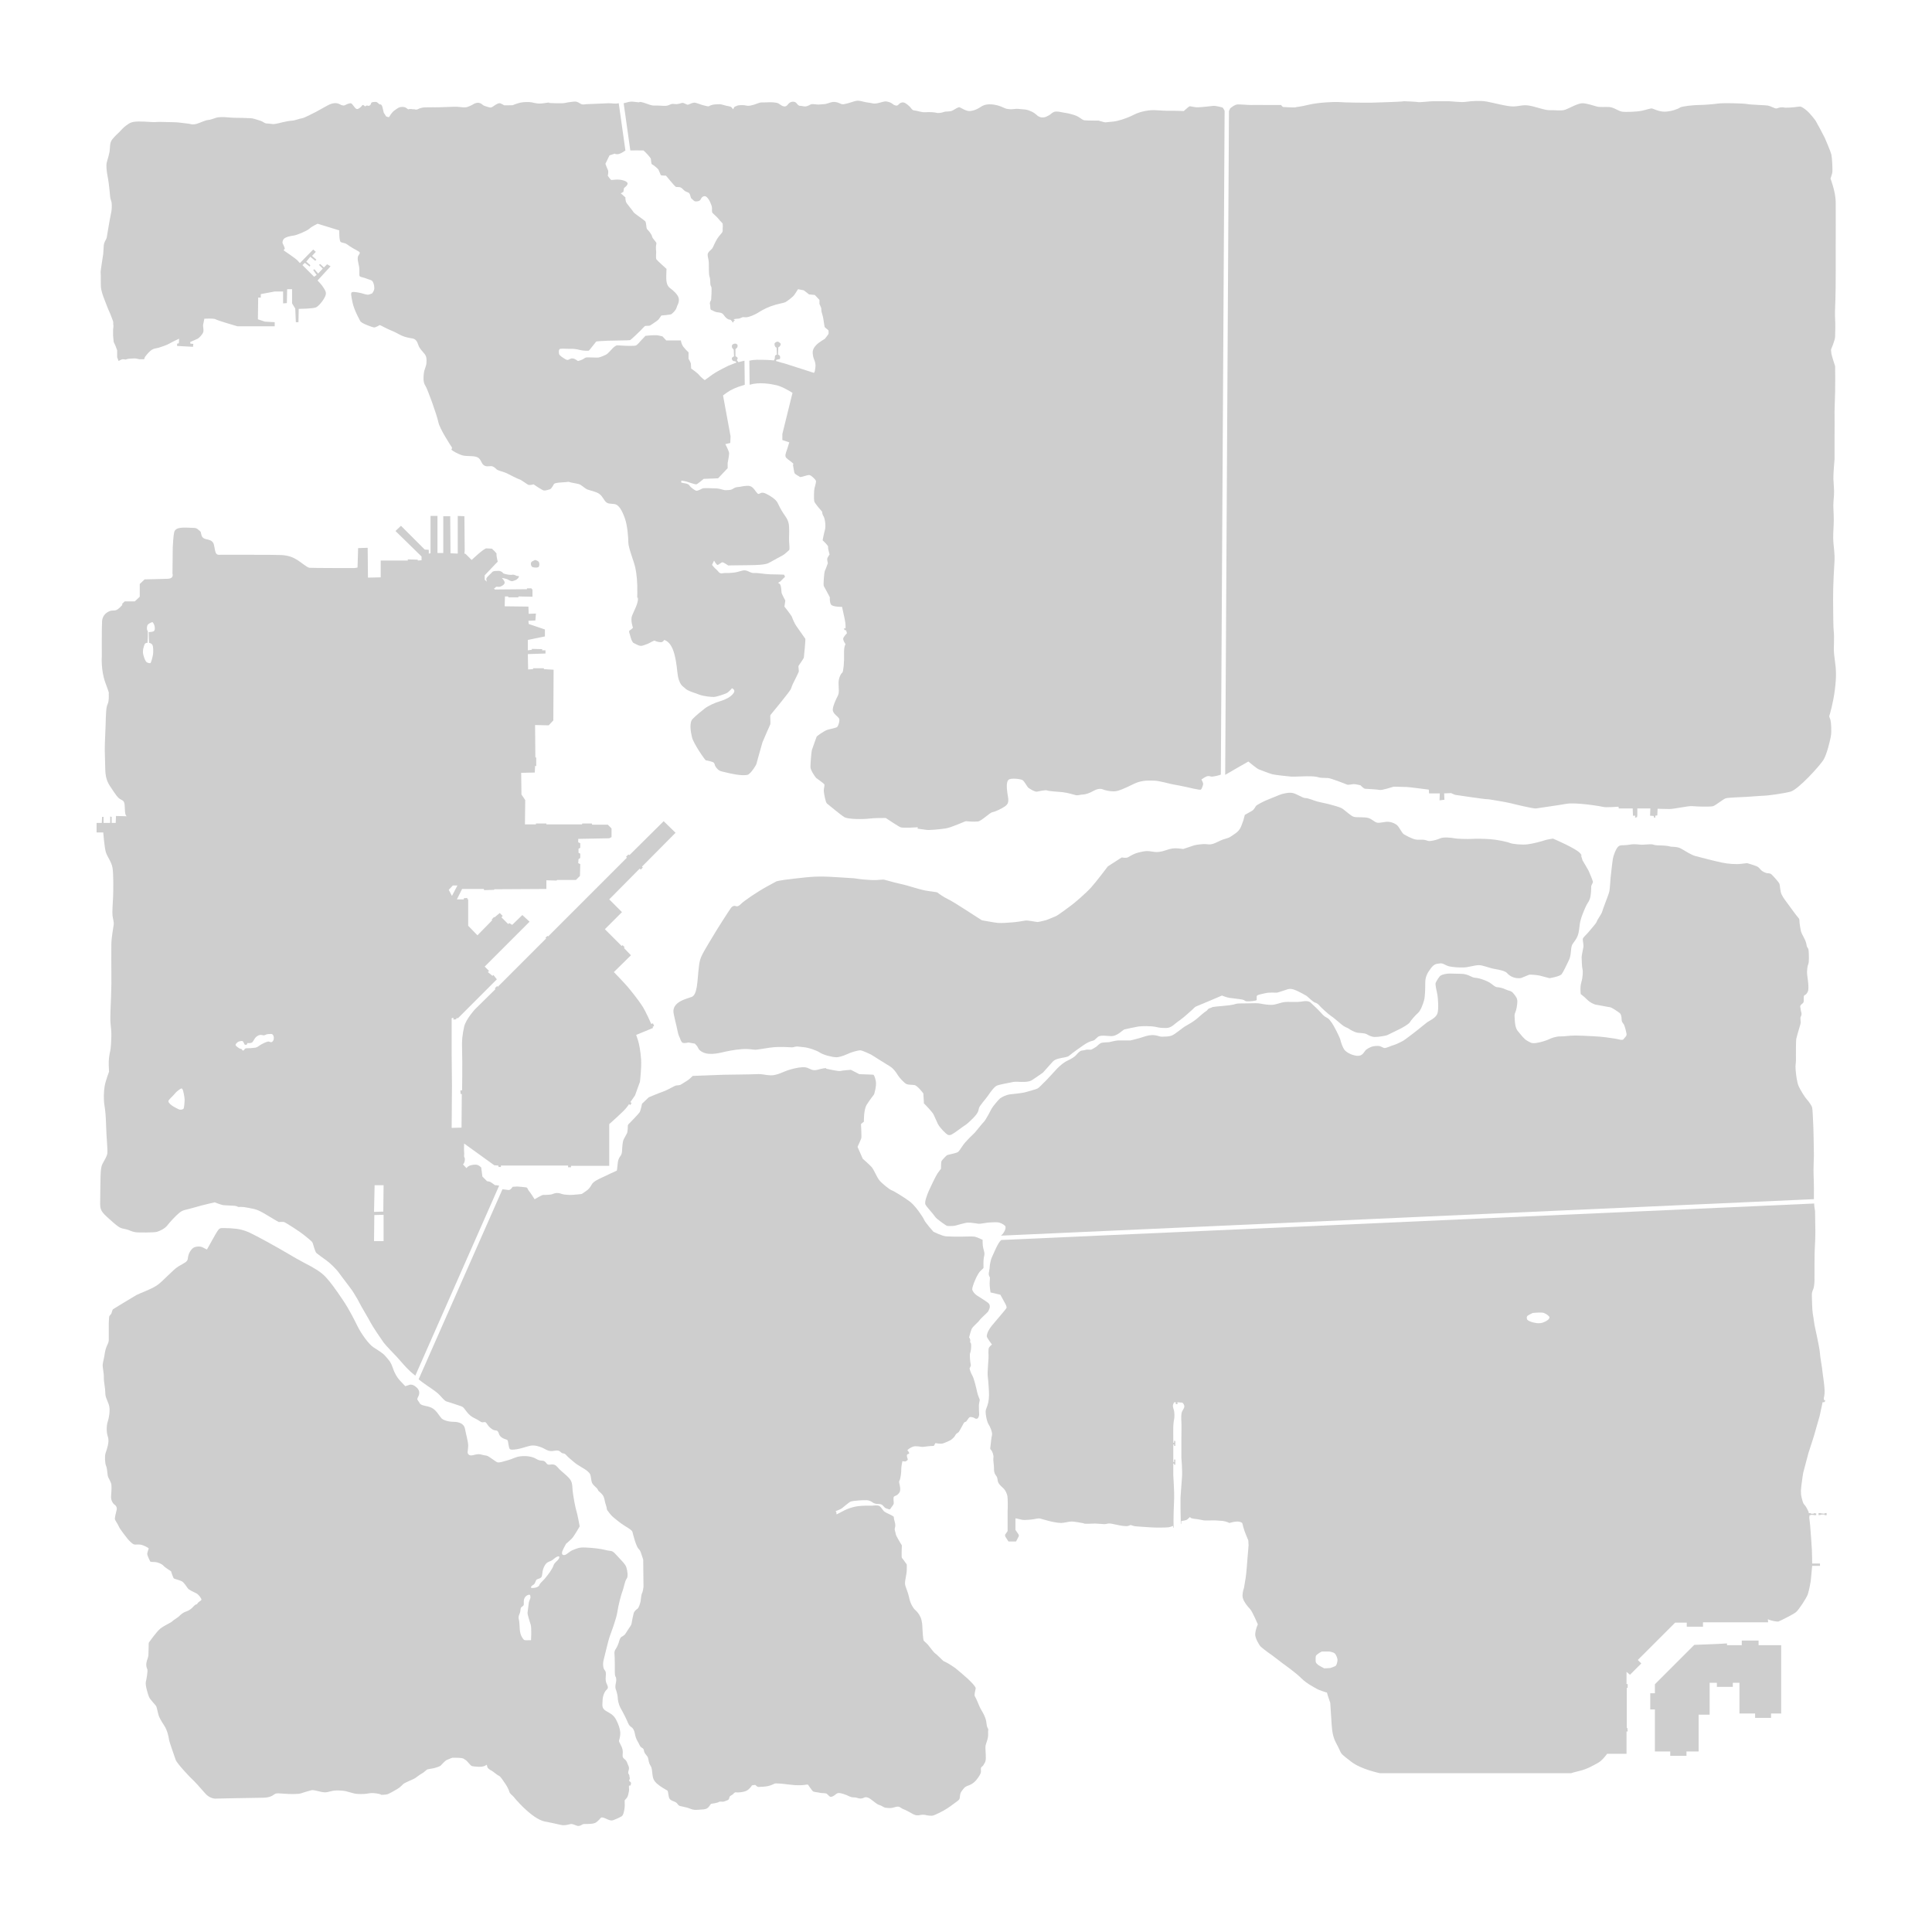 <?xml version="1.0" encoding="utf-8"?>
<!-- Generator: Adobe Illustrator 18.0.0, SVG Export Plug-In . SVG Version: 6.00 Build 0) Byla: San Andreas Vektorinis Žaidimo Žemėlapis . Versija: 1.0.0 . Autorius: Karolis Vaikutis -->
<!DOCTYPE svg PUBLIC "-//W3C//DTD SVG 1.1//EN" "http://www.w3.org/Graphics/SVG/1.1/DTD/svg11.dtd">
<svg version="1.1" xmlns="http://www.w3.org/2000/svg" xmlns:xlink="http://www.w3.org/1999/xlink" x="0px" y="0px"
	 viewBox="0 0 6671 6671" enable-background="new 0 0 6671 6671" width="1000" height="1000" xml:space="preserve">
<g id="Whetstone">
	<path fill-rule="evenodd" clip-rule="evenodd" fill="#CECECE" d="M2173.6,6150.4c-3-2.3,0.3-4.8,1-9s-0.8-3-1-6s0.3-5.5-3-10
		s-0.3-10,1-17s-2.5-12.8-5-19s-3-10-12-17s-2-16-5-31s-14-26-12-32s5-18,4-29s-6-27-14-42s-16-20-34-30s-13-22-13-36s6-31,14-38
		s3-14,0-21s-4-13-3-25s1-16-4-22s-7-21-3-36s16-67,20-78s24-64,27-86s14-64,18-73s8-35,14-42s3-28-1-40s-19-25-35-43s-17-11-35-16
		s-48-8-71-9s-28,3-42,8s-22,17-31,18s-9-7-7-13s13-26,13-26s10-8,19-17s28-43,28-43s-8-44-11-52s-13-58-14-80s-5-29-20-43
		s-21-17-32-30s-21-8-29-8s-9-8-16-12s-13,1-28-8s-36-11-54-9s-27,9-42,13s-33,11-40,7s-23-16-30-20s-11-2-24-6s-26,3-35,3
		s-12-7-12-11s2-12,2-24s-8-40-11-57s-20-24-39-24s-36-6-42-12s-17-26-30-34s-21-7-34-11s-11-9-17-16s0-10,3-20s0-20-12-29
		s-20-6-20-6l-15,5c0,0-12-12-20-21s-17-23-24-44s-15-27-25-39s-26-20-42-31s-41-46-53-70s-29-59-52-93s-42-61-59-79s-39-31-74-49
		s-68-40-129-73s-66-35-87-41s-58-6-67-6s-12,1-25,24s-28,50-28,50s-5-2-12-6s-13-5-22-4s-15,4-21,12s-10,17-11,29s-12,15-32,27
		s-54,52-75,66s-59,27-70,33s-81,49-81,49c-1.3,0.8-3.3,5-5,12s-6.5,8.3-8,12s-1.5,17.8-2,25s0.5,50.3,0,58s-2.8,11.8-7,21
		s-6.5,21.5-8,32s-5.3,23-6,32s4.5,29,4,44s5,36.3,5,52s5,21.8,12,41s-0.8,51.8-4,61s-5.3,33.3,1,51s-4.5,45.3-8,56s-2.3,35.5,2,45
		s3.8,31,7,38s10,18,11,26s0.3,26.3-1,40s6.8,25.8,12,29s9.5,10.8,7,19s-6.5,27.5-6,31s11.5,19,14,26s25,35.8,30,42s16,17,21,19
		s12.5-0.3,23,1s28.8,11.5,29,13s-6,15-5,21s10,24,10,24s0,2,13,2s27.8,7,33,13s26,19,26,19s7.3,23.5,10,25s21.8,6.5,28,10
		s16.5,18.8,20,24s19.8,12.5,29,17s18.5,19,18,22s-3.5,3.5-9,8s-5.5,7.5-7,8s-4.3-0.3-11,7s-12.8,13.5-26,18s-18.8,11.5-25,17
		s-18.8,12.5-23,17s-27.8,14.5-41,25s-40,49-40,49s-1,29.5-1,40s-5.5,19.3-7,29s0.5,16.8,3,22s-2.5,33.8-5,44s6.8,42.3,11,52
		s23.3,28.5,25,32s6,24.5,8,31s7.3,17.3,19,35s15.8,40.3,17,49s19,57.8,23,70s50.8,61.8,56,66s31,32.3,46,50s34,18,34,18
		s138.3-3,164-3s35.3-8,41-12s11-3,11-3s-1.3-1,22,1s50.5,1.5,58-1s29.8-9.5,37-11s17,2.3,35,6s24.3-1.5,39-4s35.5-0.5,43,1
		s25,7.3,34,9s31.8,1.5,40,0s17-3.3,33-1s17,5,17,5s15.5-0.3,21-2s20.5-10,34-18s18-15.8,23-19s27-13,34-16s20-14.8,27-18
		s18-14.5,20-15s13.8-2.3,22-4s21.5-6.5,24-9s15-16.5,20-19s20-8,20-8s22.3-0.5,32,1s9.3,4.8,13,6s11.8,11.8,17,17s4.5,5.5,27,7
		s29-7,29-7s2.8,2.3,3,7s10,11.5,14,13s20.3,16,26,18s15.5,18.5,21,26s12.8,20.8,15,29s10.5,11.8,16,19s31.8,37.5,61,60
		s44.8,24,56,26s33.5,7.3,46,10s24.3-1.3,32-3s16.8,4.3,24,6s13.8-2.5,18-5s10.8-0.5,29-2s20.3-7.5,26-12s6.8-10.3,12-10
		s9.5,2.3,20,7s14.5,3.8,20,2s22.3-9.3,28-13s8.3-16.3,10-28s-0.8-26.5,1-28s3.3-3.8,7-8s5.5-14.5,7-22s-0.3-12.8,0-17s1-3,4-3
		s1.3-1.8,3-6S2176.6,6152.6,2173.6,6150.4z M1833.6,5663.4c0,0-1.3,0-8,0s-9.3,0.7-13,0s-5.3-2.7-10-10s-7.3-17.7-8-29
		c-0.7-11.3-1-25-3-32s-0.7-13.7,2-19c2.7-5.3,3.3-12.3,4-18c0.7-5.7,4-7,8-10s3-6.7,3-16c0-9.3,4.8-17.7,12-21c11-5,10.3,0.3,11,6
		c0.7,5.7-5,12-6,22s-3.3,25.3-4,32c-0.7,6.7,7.7,30.3,11,42C1835.9,5622.1,1833.6,5663.4,1833.6,5663.4z M1925.6,5387.4
		c-5,5-11.7,10-14,17s-7.7,16.3-13,24c-5.3,7.7-12,15.7-18,23c-6,7.3-16,15-18,21s-8.7,8.7-16,10c-7.3,1.3-15.3,1.3-13-3
		c2.3-4.3,4.3-4.7,9-8c4.7-3.3,5.3-8.3,8-14c2.7-5.7,7.3-4.7,14-8c6.7-3.3,7-8.3,8-17c1-8.7,2.7-17.7,9-28c6.3-10.3,13.3-11.7,21-15
		c7.7-3.3,13.4-11.8,23-15C1935.6,5371.1,1930.6,5382.4,1925.6,5387.4z"/>
</g>
<g id="Tierra_Robada">
	<g>
		<path fill="#CECECE" d="M2549.5,1250.5l-5-7l3-7c0,0-4-5.5-7-6c-0.4-0.1-0.8-0.1-1-0.2v0.2c0,0-1.5-0.4,0-0.2v-24.8c0,0,7-5.5,7-8
			s1-7-1-8c-2-1-3.5-3.5-8-3s-9.5,3-10,6s-1,6.5,1,9c2,2.5,5,6,5,6l1,23c0,0-6,2.5-7,5c-1,2.5-1,4,0,6s4,5,4,5l7,1l5,4
			c0,0-26.5,10.5-30,12c-3.5,1.5-39,19.5-51,28c-12,8.5-29,21-29,21s-13-9-19-17c-6-8-28-23-28-23s-1-14.5-1-17c0-2.5-8-17-8-17v-22
			c0,0-18.5-16-23-28c-4.5-12-3-13-3-13h-51l-13-14c0,0-16.5-4-20-4c-3.5,0-21,0-27,1c-6,1-12,1-12,1s-7,8.5-13,14
			c-6,5.5-14.5,19-22,20c-7.5,1-28,1-42,0c-14-1-22-1-22-1s-7,3-13,9c-6,6-17,19-22,22c-5,3-21.5,10-28,11c-6.5,1-37.5-1.5-43,0
			c-5.5,1.5-5.5,3.5-13,7c-7.5,3.5-15,5-15,5s0,0-6-4c-6-4-12.5-6.5-19-4c-6.5,2.5-9.5,7-18,2c-8.5-5-21-13-22-18s-2.5-16.5,4-18
			c6.5-1.5,29,0.5,38,0c9-0.5,20.5,1.5,30,4c9.5,2.5,29,3.5,31,2c2-1.5,23.5-29.5,25-31c1.5-1.5,32-2.5,39-3c7-0.5,75-1,78-2
			c3-1,35-31.5,37-34c2-2.5,13-14,15-15c2-1,14.5,0.5,18-2c3.5-2.5,23-15,27-19c4-4,11-15,11-15s28.5-2.5,33-4
			c4.5-1.5,15.5-13.5,18-19c2.5-5.5,4-11,4-11s8-13,5-26c-3-13-19.5-27-29-34c-9.5-7-14.5-17-14-41s1-26,1-26s-32-28.5-35-33
			c-3-4.5,0-23.5-1-29c-1-5.5-1-20,1-25c2-5-13-16-15-25c-2-9-13-21-17-25c-4-4-2-23-7-28s-37.5-26.5-40-31c-2.5-4.5-17-22-23-30
			c-6-8-5-21-5-21l-16-14l9-5l2-13c0,0,16-11.5,12-18c-4-6.5-15-9.5-26-11c-11-1.5-25.5,1-29,1c-3.5,0-13-15-13-15s4-13,0-21
			s-8-20-8-20l14-29c0,0,16-5,18-6c2-1-2,2,9,2c11,0,28-13,28-13l-23-163c-15,3-21-0.5-37,0c-16,0.5-27.5,1-45,2
			c-17.5,1-26.5,0.5-37,2c-10.5,1.5-14.5-4-21-7c-6.5-3-9-3.5-21-2c-12,1.5-19,2.5-25,4c-6,1.5-17,1-29,1c-12,0-31-1-26-2
			c5-1-0.5-1-19,2c-18.5,3-30-1-40-3s-28.5-1.5-40,1c-11.5,2.5-27,9-27,9s0-0.5-11,0c-11,0.5-18,0-18,0s0-0.5-7-4c-7-3.5-7.5-4-14-2
			c-6.5,2-17,11-22,13s-12-1-12-1s0,0-10-3c-10-3-9.5-7-17-10c-7.5-3-11.5-1.5-17,0c-5.5,1.5-7.5,4.5-18,9c-10.5,4.5-11,4.5-15,5
			c-4,0.5-11,0.5-21-1c-10-1.5-30.5-1-45,0c-14.5,1-43,1-43,1s-0.5-0.5-9,0c-8.5,0.5-23-0.5-31,1c-8,1.5-15.5,4.5-18,6
			c-2.5,1.5-7.5,1-10,0c-2.5-1-6,0-6,0s0-0.5-5-1s-8.5,0-10,1c-1.5,1-6.5-5-12-7c-5.5-2-14-1.5-19,0c-5,1.5-15.5,9.5-19,12
			c-3.5,2.5-11,12-11,12s-5,9.5-7,10c-2,0.5-6-2-8-2c-2,0-5.5-8.5-8-11c-2.5-2.5-4-17-7-25c-3-8-9-6-9-6s-7-7-10-8
			c-3-1-7.5-0.5-12,0s-6.5,1.5-7,4c-0.5,2.5-1.5,5-4,7c-2.5,2-2.5,2-5,2c-2.5,0-5-2-7-1c-2,1-5,3-5,3s-5-5-7-5c-2,0-3.5,1.5-5,4
			c-1.5,2.5-10,9.5-14,10s-6.5-2-10-6c-3.5-4-9-13.5-13-14c-4-0.5-13.5,3-19,6c-5.5,3-6,1.5-11,1c-5-0.5-9-5.5-18-7
			c-9-1.5-17.5,1-25,4c-7.5,3-37,20.5-46,25c-9,4.5-43,22.5-50,23c-7,0.5-23.5,7.5-33,8c-9.5,0.5-23,3-31,5c-8,2-28,7-34,7
			c-6,0-14.5-2-22-2c-7.5,0-12.5-4.5-17-7c-4.5-2.5-16.5-5.5-27-9c-10.5-3.5-19-2-30-3c-11-1-42,0-59-2c-17-2-35.5-1.5-43,1
			c-7.5,2.5-22,8-29,8c-7,0-29,10.5-38,13c-9,2.5-17.5,2.5-21,1c-3.5-1.5-27-3.5-37-5c-10-1.5-22-1.5-41-2c-19-0.5-35.5-1-43,0
			c-7.5,1-31-2-58-2c-27,0-33.5,6.5-44,14c-10.5,7.5-17,16-23,22c-6,6-15.5,14-25,26c-9.5,12-7,28.5-9,41c-2,12.5-7.5,29-10,39
			c-2.5,10,0,32,3,47c3,15,5.5,36,7,51c1.5,15,1.5,24,5,33c3.5,9,2.5,23.5,2,31s-6.5,33.5-7,38c-0.5,4.5-10,56.5-10,59
			c0,2.5-7,13.5-9,20c-2,6.5-2,27.5-3,36c-1,8.5-10,61-9,65c1,4,0,40,1,51c1,11,8,31,8,31s19,50,21,53c2,3,12,30,13,33
			c1,3,0,11,1,13c1,2-1,15-1,15v21l2,22l6,13l6,16v24l5,13c0,0,9.5-5.5,13-6c3.5-0.5,11,1,11,1s7-2.5,12-3c5-0.5,16-1,20-1
			s16,3,16,3h16l3-8c0,0,9.5-13.5,20-22c10.5-8.5,20.5-7.5,28-10c7.5-2.5,28-9,38-15s32-16,32-16l-1,16l-6,1v8l55,3l1-10l-10-1
			c0,0-1.5-5.5,0-6c1.5-0.5,20-8.5,25-11s16-14,19-22c3-8-1.5-21,0-27c1.5-6,4-20,4-20s33.5-2,39,2c5.5,4,75,24,75,24h129v-14l-34-2
			l-24-8l1-75h9v-12l48-9h29v41l13-1l1-48h17v49l11,18l2,47h9l1-46c0,0,48-0.5,59-5c11-4.5,28-27,33-40c5-13-1.5-19.5-7-29
			s-20-24-20-24l45-49l-12-7l-11,11l-13-12l-4,3l13,13l-16,17l-13-15l-4,3l12,17l-9,6l-40-40l8-8l17,13l2-5l-14-12l14-17l17,14l4-4
			l-15-13l13-14l-9-8l-46,47c0,0-1.5-2-8-9c-6.5-7-48-35-48-35l4-7c0,0-5-13-7-16c-2-3-1.5-11,4-17c5.5-6,21-9.5,33-11
			c12-1.5,47-16.5,55-24c8-7.5,28-17,28-17l75,23c0,0-1,36,5,40c6,4,14,2,23,9c9,7,25.5,16.5,36,22c10.5,5.5,7,8,2,16
			c-5,8-1,21.5,2,36c3,14.5,0,29.5,2,34c2,4.5,6.5,3.5,17,7c10.5,3.5,16,5.5,23,8c7,2.5,11,16.5,11,27s-8,19-8,19s-1,0-9,3
			c-8,3-17-1.5-27-4c-10-2.5-25.5-5.5-32-4c-6.5,1.5-4.5,10.5,1,37c5.5,26.5,27,64,27,64s-0.5,0.5,6,5c6.5,4.5,34.5,15.5,41,16
			c6.5,0.5,18-8,20-8c2,0,26.5,14,40,19s26.5,13.5,37,18c10.5,4.5,22.5,7,35,9c12.5,2,17,11,21,23c4,12,13,20,21,30
			c8,10,7.5,18.5,7,31c-0.5,12.5-7.5,22.5-9,36c-1.5,13.5-3,31,5,43c8,12,40.5,103,45,126c4.5,23,42,80,46,86c4,6-3,6.5,0,10
			c3,3.5,23.5,15,38,19c14.5,4,40,0,52,7c12,7,11.5,19,20,26c8.5,7,18,4,26,4c8,0,14.5,6.5,19,11c4.5,4.5,28.5,10,34,13s41,21,46,22
			c5,1,26.5,18,31,19c4.5,1,17-2,17-2s29,20,35,21c6,1,14-2,21-4c7-2,12.5-17,15-19c2.5-2,9-4,29-5c20-1,19.5-3,24-1
			c4.5,2,23,4.5,32,7c9,2.5,20.5,14.5,28,18c7.5,3.5,31.5,7.5,43,16c11.5,8.5,15.5,21.5,23,28c7.5,6.5,13,5,29,7c16,2,27,24,36,49
			c9,25,12,66.5,12,84c0,17.5,19.5,65.5,24,86c4.5,20.5,8,52,7,91c-1,39-0.5,0,2,15c2.5,15-13.5,44-20,60c-6.5,16,3,42,3,42
			s-5.5,6-11,9c-5.5,3,0.5,12.5,3,24c2.5,11.5,9,19,9,19s0,0,14,7c14,7,20,2,32-2c12-4,25-14.5,29-12c4,2.5,12.5,4.5,20,5
			c7.5,0.5,12-8,12-8s12,3,22,18c10,15,18,41,23,91c5,50,21.5,51.5,28,59c6.5,7.5,32,15,48,21c16,6,41,8,50,8c9,0,40-10.5,46-14
			c6-3.5,17-16,17-16s8.5,3.5,8,10s-8,13.5-15,19c-7,5.5-24,13-38,17c-14,4-37,14.5-48,23c-11,8.5-31,24.5-43,37
			c-12,12.5-7,43.5-2,64c5,20.5,45,79,48,79c3,0,18,3.5,24,6c6,2.5,7,11,7,11s-0.5-0.5,2,4c2.5,4.5,10,14.5,21,17
			c11,2.5,47.5,12.5,71,13c23.5,0.5,21.5-3,27-7c5.5-4,20.5-26,22-31c1.5-5,18.5-68,21-75c2.5-7,25-57.5,27-62c2-4.5-1.5-30.5,1-33
			c2.5-2.5,67-81.5,70-89c3-7.5,5.5-16,10-24c4.5-8,15-31,17-35c2-4-2-18.5,0-22c2-3.5,17.5-24.5,18-28c0.5-3.5,6.5-63,5-65
			c-1.5-2-25-35.5-31-44c-6-8.5-13-25-15-31c-2-6-26-36-26-36l3-21c0,0-13-24-13-27c0-3-1.5-22-4-27c-2.5-5-8-7-8-7l8-5l16-16l-3-7
			c0,0-9-1-23-1c-14,0-33.5-0.5-45-2c-11.5-1.5-25.5-3.5-37-3c-11.5,0.5-18-8-30-9c-12-1-18.5,5.5-42,8c-23.5,2.5-24.5-0.5-36,2
			c-11.5,2.5-14.5-8-21-13c-6.5-5-15-16-15-16l7-15c0,0,8.5,16.5,13,15s12-9,16-9c4,0,20,11,20,11s8.5-0.5,70-1
			c61.5-0.5,65.5-5.5,76-11s37.5-21,42-23s19-15,22-18c3-3,0.5-18.5,0-32c-0.5-13.5,1-26.5,0-48c-1-21.5-8.5-30.5-19-46
			s-15-26.5-21-38c-6-11.5-24.5-23.5-40-31c-15.5-7.5-19.5,0-25,1c-5.5,1-12.5-15-21-22c-8.5-7-15-7-30-5c-15,2-10,2.5-20,3
			c-10,0.5-15.5,5-21,8c-5.5,3-13.5,2.5-21,3c-7.5,0.5-20.5-5.5-31-6s-46.5-2-50,0c-3.5,2-16,8.5-21,8s-20.5-12.5-23-17
			c-2.5-4.5-8-7-13-8s-16-3-16-3s-1.5-7,1-7s16,3,16,3s29.5,10,34,10s26-19,26-19l50-2l33-35v-18c0,0,5-25.5,5-33c0-7.5-13-32-13-32
			l17-4l1-23l-26-141c0,0,1-1.5,15-11c14-9.5,27-16,60-26l-1-83C2552,1250,2549.5,1250.5,2549.5,1250.5z"/>
	</g>
</g>
<g id="Las_Venturas">
	<path fill="#CECECE" d="M6335.5,2382.5c6-46.5,4.5-72,0-103c-4.5-31-3.5-39.5-3-56c0.5-16.5,0.5-35-1-47c-1.5-12-1.5-54.5-2-105
		c-0.5-50.5,4-120,5-137c1-17-2.5-45.5-4-62c-1.5-16.5,0-44,1-63c1-19-0.5-44-1-56c-0.5-12,0.5-26.5,2-43c1.5-16.5-1.5-40.5-2-57
		c-0.5-16.5,3.5-62,4-68c0.5-6-0.5-70.5,0-77c0.5-6.5,0-80.5,0-88s1.5-56.5,2-68c0.5-11.5,0.5-85.5,0-88s-11.5-34-13-44
		c-1.5-10-1-14-1-14s13.5-31,14-44c0.5-13,1-45,0-61c-1-16-0.5-34,1-68s1-164.5,1-185c0-20.5,0.5-117,0-152c-0.5-35-18-80-18-80
		s4-10.5,6-19c2-8.5-0.5-53.5-3-64c-2.5-10.5-20.5-52.5-23-58c-2.5-5.5-27.5-52.5-31-58c-3.5-5.5-20-26-29-34c-9-8-17-13-22-15
		c-5-2-15,2-40,3c-25,1-14-1-25-1c-11,0-15,3.5-20,4c-5,0.5-20.5-8.5-29-10c-8.5-1.5-61.5-3-70-5c-8.5-2-39-2.5-49-3
		c-10-0.5-43.5-0.5-53,1c-9.5,1.5-46,5-65,5c-19,0-61.5,4.5-67,9s-28.5,13-50,14c-21.5,1-41-10-46-11c-5-1-19.5,4.5-36,8
		c-16.5,3.5-55.5,5-68,3c-12.5-2-28-15-44-16c-16-1-31.5,1.5-44-2c-12.5-3.5-31.5-10-47-11c-15.5-1-45.5,16.5-60,22s-36.5,1-53,2
		c-16.5,1-51-12.5-73-16c-22-3.5-32,2.5-54,3s-72-13.5-93-17c-21-3.5-50.5-2-70,1c-19.5,3-49-2.5-67-2c0,0-34.5,0-47,0
		c-12.5,0-47,4.5-52,3c-5-1.5-48-3-48-3s-0.5,0-9,1c-8.5,1-86.5,3.5-104,4c-17.5,0.5-95.5-0.5-110-2c-14.5-1.5-73.5,1-106,9
		c-32.5,8-43.5,7.5-46,9c-2.5,1.5-38.5-1-42-1c-3.5,0-8-7-8-7s-11.5,0-21,0s-33,0-37,0s-43.5-0.5-46,0c-2.5,0.5-33-2-45-2
		c-12,0-27,14-27,14l-4,9l-13,2292c2.5-2,80-46,80-46s28.5,24,36,27c7.5,3,37.5,14.5,47,17c9.5,2.5,53.5,7,64,8c10.5,1,53.5-2,71-1
		c17.5,1,21,2.5,26,4c5,1.5,20.5,1.5,31,2s64,22,67,23c3,1,14.5-1.5,21-2c6.5-0.5,24,4,24,4s11,11.5,16,12s41.5,2,50,4
		s45.5-10.5,48-11c2.5-0.5,41,1,47,1c6,0,75,9,75,9l1,13h37l-1,24l17-2l-1-22l24-1c0,0,11.5,5.5,14,6c2.5,0.5,107.5,16,110,15
		c2.5-1,73,11.5,82,14c9,2.5,80,19.5,87,18c7-1.5,72.5-10,105-16c32.5-6,123,9,129,11c6,2,51-1,51-1l1,6h48l1,25h8l-1,7l7-2l1-7v-23
		h45l-1,25l13,1v5l5,1v-7l7-1l1-23c0,0,24.5,1,41,1c16.5,0,66-11.5,79-10c13,1.5,63.5,3,72,0c8.5-3,35.5-24.5,43-27s61-4.5,72-5
		c11-0.5,52-4,61-4s64.5-7,91-14c26.5-7,104-92,115-112s20.5-60,24-78c3.5-18,1-48.5-1-57c-2-8.5-5.5-11-4-15
		C6318,2467.5,6329.5,2429,6335.5,2382.5z"/>
</g>
<g id="Bone_County">
	<path fill="#CECECE" d="M2810.5,1287.5c3.5-4,3.5-9,5-19c1.5-10-1.5-20.5-4-26c-2.5-5.5-6.5-18.5-5-30c1.5-11.5,12-21.5,17-26
		s25-17,25-17s10.5-13.5,12-16c1.5-2.5,0-13,0-13s-9-7.5-12-10c-3-2.5-3.5-27-9-44c-5.5-17-2.5-18.5-4-23c-1.5-4.5-6-14-6-14v-14
		l-16-17l-20-2l-18-14l-20-4c0,0-8,13-13,20c-5,7-25,22-31,25c-6,3-27,5.5-50,14c-23,8.5-36,17.5-47,24c-11,6.5-29,13.5-37,14
		c-8,0.5-9-1.5-14,0c-5,1.5-9,5-16,5c-7,0-15,2-15,2l4,2v3l-4,2v4l-4-1v-3l-4-3c0,0,0.5-2.5-6-3c-6.5-0.5-14-8-18-14
		c-4-6-8-10-21-11c-13-1-17.5-7-23-8c-5.5-1-3-14-5-20c-2-6,3.5-13.5,4-15c0.5-1.5,2.5-40.5,1-44c-1.5-3.5-4-5.5-4-16
		c0-10.5-1-16-3-22c-2-6-2-33-2-45s-4.5-21.5-4-30c0.5-8.5,12.5-16,16-21c3.5-5,9-20.5,17-33c8-12.5,13.5-16.5,17-22
		c3.5-5.5,1-10.5,2-16s-0.5-10,0-13c0.5-3-9-10-13-16c-4-6-19-18.5-22-22c-3-3.5-2-11.5-2-17c0-5.5-3.5-14.5-7-22
		c-3.5-7.5-9-15-14-18c-5-3-13.5,0-17,8c-3.5,8-11,9-18,9c-7,0-10.5-7.5-14-9c-3.5-1.5-5-13-7-17c-2-4-6.5-5.5-13-8
		c-6.5-2.5-11.5-11-18-14c-6.5-3-14.5-0.5-18-3c-3.5-2.5-33-38-33-38s-17,0-18-2c-1-2-6-15.5-8-19c-2-3.5-19-17.5-22-18
		c-3-0.5-3.5-15-4-19c-0.5-4-23.5-28.5-26-29c-2.5-0.5-45,0-45,0l-23-163c15-3,18.5-7,36-5c17.5,2,18,2,18,2s-2-4,15,1
		c17,5,24,10.5,39,10s28.5,1.5,37,1c8.5-0.5,13.5-4,19-6c5.5-2,14.5,0.5,20,0s10-2,17-4c7-2,16,7,21,6s13.5-6.5,21-7
		c7.5-0.5,23,7,32,9s16.5,5,20,3c3.5-2,10.5-5.5,21-6c10.5-0.5,17.5-1.5,25,1c7.5,2.5,19,5,25,6c6,1,8,5,8,5l4,5l4-8
		c0,0,6.5-3.5,11-5c4.5-1.5,17.5-2,24-1c6.5,1,11.5,3,21,1c9.5-2,14.5-3.5,26-8c11.5-4.5,13-2,28-3c15-1,35.5-0.5,43,4
		c7.5,4.5,11,9,19,10c8,1,12-5.5,14-8c2-2.5,7-7,13-8c6-1,12,0.5,15,4c3,3.5,7.5,10.5,14,10c6.5-0.5,12.5,4,23,1
		c10.5-3,10.5-7.5,21-7c10.5,0.5,16,2.5,27,1c11-1.5,12,0.5,25-4c13-4.5,20-6,31-3c11,3,15,8.5,25,6c10-2.5,11-2,26-7s18.5-5.5,28-4
		c9.5,1.5,16,4.5,30,6c14,1.5,15,5,30,2c15-3,24-7.5,32-6c8,1.5,15.5,4,20,8c4.5,4,11.5,7,16,6c4.5-1,6-6,12-9c6-3,11.5-2.5,17,1
		c5.5,3.5,5.5,3.5,13,10c7.5,6.5,9,14.5,18,15c9,0.5,24,7,38,6c14-1,31,0,38,2c7,2,19.5-0.5,26-3c6.5-2.5,21,0,30-5s19.5-12.5,24-11
		c4.5,1.5,23.5,14.5,36,13c12.5-1.5,20-4.5,30-10c10-5.5,18-15,45-13c27,2,46,14.5,50,15c4,0.5,14,3,27,1c13-2,19.5,0.5,31,1
		c11.5,0.5,16.5,2,30,8c13.5,6,19,15,25,17c6,2,5,3.5,14,3c9-0.5,13-3.5,20-7c7-3.5,10-9,18-12c8-3,18.5-0.5,26,1
		c7.5,1.5,22.5,3.5,31,6c8.5,2.5,16.5,4,27,10c10.5,6,13.5,11,22,12c8.5,1,48,1,48,1s19.5,6,23,6c3.5,0,22-2.5,30-3
		c8-0.5,41-9,68-23c27-14,59.5-17,75-16c15.5,1,40.5,2.5,51,2c10.5-0.5,47,1,47,1s15.5-14,19-16c3.5-2,15.5,3.5,31,3
		c15.5-0.5,46-4.5,53-5c7-0.5,29,5,31,6s7,11,7,11l-13,2292c-2.5,2-27,8-33,7c-6-1-8.5-3-15-1c-6.5,2-19,11-19,11s6,11.5,6,15
		c0,3.5-4.5,17.5-8,20c-3.5,2.5-45.5-8-50-9s-40.5-8.5-46-9c-5.5-0.5-49-13-65-13s-41-3-70,11c-29,14-53,26-69,26
		c-16,0-30.5-3.5-39-7c-8.5-3.5-21-1-33,6c-12,7-27,12-36,12s-15.5,4-24,2c-8.5-2-27-8-44-10c-17-2-46.5-3-54-6c-7.5-3-28,3-36,4
		c-8,1-24-9.5-29-13c-5-3.5-14-23-21-27c-7-4-40-8-48-1c-8,7-6.5,28-4,46c2.5,18,8,33.5-6,44c-14,10.5-37,20.5-46,22
		c-9,1.5-37,30.5-50,32c-13,1.5-38.5-0.5-41-1c-2.5-0.5-50,22-70,25c-20,3-56.5,6.5-66,5c-9.5-1.5-27.5-3.5-30-4c-2.5-0.5,0-5,0-5
		s-51.5,3.5-60,0c-8.5-3.5-51-32-51-32s-39-0.5-57,2c-18,2.5-72.5,3-86-5c-13.5-8-55-43.5-60-47c-5-3.5-10.5-35.5-11-43
		c-0.5-7.5,3.5-19.5,2-23c-1.5-3.5-25.5-20-28-22c-2.5-2-20-26.5-20-38c0-11.5,3-52.5,5-59c2-6.5,15-41.5,16-45
		c1-3.5,26.5-20.5,36-24c9.5-3.5,32.5-6.5,36-11c3.5-4.5,9-21,6-28c-3-7-22.5-17.5-22-31c0.5-13.5,10.5-34.5,17-47
		c6.5-12.5,3-25.5,3-45c0-19.5,9.5-34,13-36c3.5-2,7-37.5,6-64c-1-26.5,5-34,5-34s-8.5-12.5-8-19c0.5-6.5,13-19,13-19l-3-10l-5-1
		l-3-5l6-1c0,0,1.5-13-3-33c-4.5-20-9-41-9-41s-32.5,0.5-38-8c-5.5-8.5-4-25-4-25s-19-36-21-39c-2-3,1-47.5,4-53c3-5.5,10-26,10-26
		s-3-12-2-16c1-4,8-14,8-14s-6.5-22-5-26c1.5-4-19-23-19-23s4-21.5,8-36c4-14.5-0.5-40.5-5-47c-4.5-6.5-5-16-5-16s-25.5-28-27-36
		c-1.5-8-1-38,1-45c2-7,6-21,5-25c-1-4-14.5-18-22-20c-7.5-2-29.5,9.5-34,6c-4.5-3.5-16-8.5-18-13c-2-4.5-3-17-5-26
		c-2-9,6.5-0.5-2-9c-8.5-8.5-21.5-14-24-22c-2.5-8,5.5-23,8-33c2.5-10,5-16,5-16l-24-8v-21l35-142c0,0-33-21-54-26c-21-5-61-12-94-2
		l-1-83c18.5-4.5,33.5-3,49-3c15.5,0,36,2,36,2l3-7c0,0-0.5-5.5,1-9c1.5-3.5,6-4,6-4l-1-24c0,0,0-0.5-2-1c-2-0.5-4-4-5-9
		c-1-5,1-7.5,7-10c6-2.5,9.5,2,13,5c3.5,3-0.5,7-1,9c-0.5,2-6,5-6,5l-1,25c0,0,0.5-0.5,4,2c3.5,2.5,4,7,3,11c-1,4-5,3-5,3l-8,2l-1,4
		c0,0,18.5,6,28,8L2810.5,1287.5z"/>
</g>
<g id="Los_Santos">
	<path fill="#CECECE" d="M6298.2,4834.6v-3l-1-3c0,0,3.3-11.3,3-25s-2.8-35.8-4-42s-3.5-27.3-5-39s-6-34.3-7-49s-6.5-39.3-10-57
		s-9-40-10-49s-3-19.8-5-33s-2.5-44.3-3-58s1-15.8,5-26s4.3-29.8,4-38s0.3-94,1-100s2.3-47.5,2-64s-0.8-63.3-1-67s-3.5-17-3-26
		l-2807,126c-11.3,8.8-25.8,45.8-32,59s-8.3,33.8-8,36s-1.8,10-3,19s4,15,4,15s-0.3,11.3-1,20s3,32,3,32l34,8l17,31c0,0,6,10.8,4,15
		s-32,38.5-49,59s-18.5,33-19,38s18,29,18,29s-5.8,3.8-10,10s-1,28.5-2,38s-2.3,36.8-3,48s2,23,3,42s2.8,31.5,1,50s-6.8,26.8-10,37
		s3.5,42,9,50s14.3,28.8,12,38s-3.8,26.3-5,37s-2.3,9.5,2,14s9.5,19,8,27s2.3,28.3,2,36s0.3,16.5,6,24s5.3,9.8,7,20s13.3,19.5,18,24
		s9.8,10.3,14,23s2,57,2,57v69l-9,13l1,6l11,17h26l10-19l-1-5l-11-16v-40c0,0,10,1.5,18,4s17.8,1.8,29,1s17.8-2.3,27-4
		s11.3-0.3,19,2s15.3,4.3,26,7s28.5,6,39,6s26.8-5.3,37-5c9.5,0.2,35.5,5.1,39.5,5.9c-0.3-0.2,0.5,0.1,0.5,0.1s-0.2,0-0.5-0.1
		c0.2,0.1,0.8,0.4,2.5,1.1c4.3,1.8,29.3,0,38,0s28.8,2.3,34,2s10.8-3,19-2s31.3,6.8,42,8s16.5,1.5,20,0s8-3,8-3s6.8,2.8,13,4
		s34,2.5,53,4s56,1,64,0s16-5,16-5l1,7h1c0,0,0.8-1,0-12s1-74.3,2-90s-3-81-3-81v-39h3v4h4v-18h-4v9l-3-1v-34v-26h3v5h4v-17l-4-1v7
		h-3c0,0,0.3-1.5,0-9s0-48,0-48s1.3-19,3-25s1-25.5-1-31s-1.5-5-3-11s2-13,4-15s5-1,5-1l1,7l6-1l-1-6c0,0,5.8,0.5,11,1s7.8-0.8,12,8
		s-3.8,16.3-7,24s-2.8,25-2,35s0,47.3,0,55s0,69,0,69s4,44.8,2,68s-5,70-5,70v39l1,52h1l1-11c0,0,8.3-0.5,16-3s12-11.3,14-10
		s3,3,3,3s8,2.5,15,3s25.8,4.3,29,5s38,0,38,0s16.3,0.8,28,2s23,7,23,7s15.3-5,27-5s17,5,17,5s0.5,0.8,4,15s17,45,17,45l1,17l-4,48
		c0,0-3.3,47.5-6,64s-6,36-6,36s-4.5,9.8-5,26s17.8,37.3,26,46s27,53,27,53s-7.3,15-9,32s15.8,40.8,17,43s26.3,21.8,33,26
		s45,34,45,34s44.8,31.5,64,51s49.5,33.8,54,37s32,12,32,12s2.8-0.8,3,2s11,34,11,34s2,27.8,5,77s15.5,59.5,25,81s7.8,18,42,45
		s100,40,100,40h500h160c0,0,1.8-1.5,29-8s49-19.8,64-28s31-31,31-31h67v-77h4l-1-12h-2v-98v-41h3v-13h-4v-42l12,10l39-39l-2-2
		l-10-10l34-34l95-95h40v14h56v-15h225l-1-10c0,0,0-1.3,4,1s27.8,7.8,33,6s50.8-24.5,60-32s36.3-48.3,41-62s10-45,10-45l5-53h27v-8
		h-27c0,0-0.3-36.3-1-48c-0.8-11.8-4.3-66.8-6-84s-3-26-3-26l1-9l3,1v-2h11v1h9v-6l-8-1l-1,2h-9l-1-2h-7c0,0,0-1.3,0-3
		s-9-19.8-13-24s-6.3-5.5-11-25s-2.5-30.5-1-45s6-42,6-42l18-68l19-59l20-70l10-47h6v-2l3-1v-3L6298.2,4834.6z M4618.2,5733.6
		c-0.8,6.3-2.8,17.8-9,20s-12.8,5.5-17,6s-20,1-20,1s-18-9.5-21-12s-7.3-6.5-8-10s-1-19,1-22s12.5-10.5,16-12s4-2,4-2h26
		c0,0,15.5,2,20,8S4619,5727.4,4618.2,5733.6z M5340.2,4560.6c-8.3,4.8-18,9.8-34,8s-29.5-8-32-11s-4-10.3,0-14s18-10,18-10
		s29.5-3.5,39,0s19.3,12,19,15S5348.5,4555.9,5340.2,4560.6z M6072.2,5680.6h78v236h-35v15h-55v-15h-54v-52v-54h-23v14h-55v-14h-25
		v110h-38v127h-42v15h-56v-15h-53v-145h-16v-56h16v-31l57-57l79-79l76-3l37-2v6h51v-16h58V5680.6z M6279.2,5224.6v7l8-1l2-1h11v2h7
		v-7h-7v2l-12-1l-1-1H6279.2z"/>
</g>
<g id="Red_County">
	<path fill="#CECECE" d="M3223.2,3847.6c-4-8-28.5-33.5-32-37s-1-3-1-3l-2-32c0,0-20-27.5-31-29s-18-0.5-26-3s-27-24-31-31
		s-14.5-23-28-31s-64-40-64-40s-30.5-15-38-15s-29,6.5-35,9s-32,15-47,15s-46-8.5-57-16s-39-17.5-58-19s-20-3.5-29-1s-8.5,2-26,1
		s-41-1-61,2s-40,6.5-48,7s-21-4-48-2s-52,7.5-67,11s-31,6.5-48,5s-31.5-10.5-35-19s-12-16-12-16l-22-4c0,0-14.5,3.5-20,1
		s-9-15-9-15s-6.5-12-9-27s-14-55.5-14-67s6-23.5,22-33s33-13,37-15s19,1,24-54s5.5-69,14-88s37-64,45-78s52-82.5,57-89s11.5-8,16-6
		s10.5,1,19-8s55-41,88-59s33-18,33-18s5.5-3.5,64-10s77.5-9,141-5s64,4,64,4s24,4.5,58,6s37-4,50,0s54.5,14.5,63,16s53,16,73,20
		s40.5,4.5,45,8s5,4,5,4s16,11.5,28,17s40,23,63,38s56,36,56,36s40.5,7.5,54,9s40.5-1,54-2s33.5-4.5,42-6s37.5,5,42,5s20-4,28-6
		s22-9,33-13s45.5-31.5,55-38s50.5-41.5,69-62s58-73,58-73l48-31c0,0,9.5,2,17,1s17.5-12,41-18s31-6,48-3s29.5,1,47-5s27-7.5,43-6
		c16,1.5,16,2,16,2c0.7-0.2,4-1.3,18-6c21-7,21-7,21-7s12.5-3,31-4s21,6.5,50-8s30.5-8.5,46-19s28-17,35-36s7-19,7-19l5-19
		c0,0,17-9,25-14s10.5-13,14-17s27.5-16.5,37-20s44.5-19,53-21s24.5-6.5,38-3s32.5,17,42,17s32,9.5,41,12s40,8.5,47,11s31,7,42,15
		s28,24.5,38,27s37.5,0,50,4s20.5,14,30,16s27.5-4,39-3s24,6,31,13s15.5,26,22,30s27.5,15.5,40,18s23.5-0.5,34,2s9.5,4.5,20,3
		s21-4,32-9s40-2,49,0s46.5,3,61,2s39.5-0.5,62,1s59,9,68,13s41.5,7,60,5s54-11.5,60-14s29-6,29-6s83,35,95,52s-0.5,0.5,2,7
		s5,16,5,16s18.5,31,21,36s14.5,34,15,38s-6,11.5-6,17s0,29.5-5,43s-7.5,10.5-17,33s-15.5,37-18,58s-3.5,33-13,48s-14,15.5-16,32
		s-1.5,27-9,42s-17.5,37.5-24,46s-42,14-42,14s-25.5-7-34-9s-33-4-36-3s-22,9-27,11s-15.5,1.5-25-1s-19.5-9.5-25-16s-24.5-11-43-14
		s-40.5-13.5-55-13s-36,7.5-51,8s-39-1-51-4s-21.5-12-31-10s-18-1-31,16s-20,30.5-20,51s-0.5,47-4,60s-11.5,35.5-21,44s-25,26-28,32
		s-26,19.5-38,25s-37,18.5-41,20s-31,6.5-43,6s-20.5-6-28-10s-26.5-3.5-33-5s-21.5-8.5-27-13s-12-3.5-27-16s-28-24-36-29
		s-35.5-30.5-39-35s-9-9-16-11s-24.5-20-29-23s-25-14-30-16s-20.5-11-34-7s-34,11.5-38,12s-24-2-41,2s-29,5.5-29,11s0,8.5,0,12
		s-26,5.5-34,5s-6-4-15-6s-35-4.5-45-6s-26-8-26-8s-86.5,37-90,38s-11.5,10.5-16,14s-25,23.5-42,35s-26,25-45,25s-23.5-1-37-4
		s-47.5-3-59-1s-42.5,8.5-48,10s-25,24.5-47,23s-30-2.5-39,0s-14,14.5-23,16s-21,7.5-33,16s-38,26.5-45,33s-12.5,7-22,9s-29,4-38,14
		s-34,38-34,38s-16.5,12-26,18s-14,13-36,14s-30.5-2-44,1s-43.5,8-53,12s-22.5,22.5-31,35s-29,34-31,43s-2.5,16-19,33s-25,23-25,23
		s-21.5,14.5-31,22s-20,13-20,13s-5.5,3.5-12,1s-29-25.5-35-38S3227.2,3855.6,3223.2,3847.6z M6262.2,4057.6c-1-18.8,0.8-53.8,1-68
		s-1-44.5-1-62s-1.5-50.5-2-60s-1.5-36.3-3-43s-11-20.5-18-28s-23.8-34.5-29-47s-8.5-36.3-10-55s0.8-20.8,1-32s-0.3-26.8,0-45
		s0.5-26.8,1-30s8-30,12-43s3.5-12.5,3-20s-1.3-11,1-15s3.3-8.3,1-16s-1.5-10.8-3-16s2.5-8.5,8-13s3.5-10.5,4-21s3.5-4.5,10-13
		s5.8-13.3,6-23s-1.8-23.3-4-40s1.5-35,4-40s1.8-30.8,1-42s-1.3-8.5-5-15s-0.5-12.8-12-34s-9.3-19.3-13-39s0.5-21.8-6-29
		s-19-24.3-31-41s-19.5-25.3-26-38s-5.3-34-9-40s-19.5-24-26-30s-13.3-3.5-18-5s-10-3.8-16-8s-7.3-11.3-19-16s-31-10-31-10
		s-2-0.5-20,2s-46.3,0.3-67-4s-79.3-19-93-23s-33.8-16.8-41-21s-11.8-7.3-20-9s-22-2-22-2s-11.8-3.5-27-4s-27.5-0.5-34-3s-19-1-35,0
		s-24-4-48,0s-31-1-39,7s-16,30-18,41s-8,66-8,66s-2.5,37.5-4,46s-11,31.8-14,40s-11,29.8-12,34s-17,27-18,32s-26.5,33.5-31,39
		s-16.5,15.3-17,21s3.5,20,2,28s-6,29.8-6,34s1,35.8,3,42s1.3,27.3-4,45s-2,41-2,41s9.5,6.5,22,19s28,17,28,17s0,0.3,11,2
		s31.5,6.3,39,7s29,16.3,34,20s6.8,12.5,7,20s1,11.3,6,17s9.5,27,11,35s-5.8,12-9,17s-8.3,4.8-19,2s-29.5-4.5-44-7s-77.8-5.8-103-6
		s-38,3.5-53,3s-32.8,6.3-40,10s-31,11.5-46,13s-17.3-1.8-29-8s-23-22.8-32-33s-10.5-29.5-11-41s-1.8-16,2-24s7-26.8,7-38
		s-6-18.3-14-28s-15.5-7.8-26-13s-22-7.5-30-8s-16.8-10.5-26-16s-22.8-10.5-35-14s-16.8-0.3-29-7s-25.3-9-32-9s-27.8-0.5-40-1
		s-27.8,3.5-33,7s-14.5,19.3-17,25s4.3,31.5,6,41s5.3,49.5,0,65s-28,25-35,30s-34.8,28.3-40,32s-37,28.8-43,32s-23.8,12.5-33,15
		s-22.3,9-29,10s-10-3.5-18-6s-21.3-0.5-27,1s-19.8,8.5-24,14s-8.5,14-18,17s-24-1-33-5s-17.3-9.5-22-16s-11.3-24.5-13-33
		s-23.3-50.5-29-58s-9.8-14-15-17s-10.5-5.3-16-11s-16.3-18-23-24s-15-14.5-20-19s-14.3-6-26-4s-23.3,2.3-34,2s-25-0.5-34,1
		s-25.8,8.3-38,9s-27-1.5-40-4s-18.8-1.3-53-1s-26.5,0.3-41,4s-37,4.3-60,7s-9.8,2.5-20,5s-8.5,7.5-15,11s-25.3,21-34,28
		s-25.3,17.3-36,23s-36.8,28.8-48,33s-25.8,3.8-34,4s-11.5-3.3-25-5s-27,1.3-40,6s-44,12-44,12s-39.3,0-44,0s-30,6-30,6
		s-18,0.5-25,2s-18,13-18,13s-16.3,11-20,11s-14.8-0.8-16,0s-9.3,2.5-15,3s-13.5,8.3-19,15s-18.3,14.3-29,19s-25.8,16.3-37,28
		s-35.5,39.3-43,46s-17.8,19.3-25,23s-26.5,8-39,12s-39.5,6-55,8s-30,10.3-35,14s-25.8,29-29,35s-19.8,38.8-27,46s-25.3,30.8-32,38
		s-30.3,27.5-43,47s-13.5,19.5-21,22s-28.5,6.8-31,8s-16.8,16.3-19,20s-2,27-2,27s-6,7.3-12,16s-24.3,47.2-30,60s-15.5,38.8-12,47
		s27.5,33,33,42s38.5,30.8,41,32s18.5,1,26,0s34.8-10.5,47-11s30.3,3.5,37,4s24-3.3,31-4s27-1.8,35-1s19,6,25,12s-2.8,25.3-14,34
		l2807-126C6263.7,4131.6,6263.2,4076.4,6262.2,4057.6z"/>
</g>
<g id="Flint_County">
	<path fill="#CECECE" d="M3411,5968c-3.3-5.7-4-10.7-5-19c-1-8.3-2.3-14.7-8-27c-5.7-12.3-12.3-20.7-16-30c-3.7-9.3-13-31-16-35
		s2-20.7,3-27c1-6.3-20.3-27-28-34s-36.3-31.7-42-36c-5.7-4.3-24.3-16.3-30-19c-5.7-2.7-12-6-12-6s-25-24.7-29-27
		c-4-2.3-19-23.3-24-29c-5-5.7-13.7-12.3-15-15c-1.3-2.7-4-34.7-4-42c0-7.3-0.7-25.3-7-39c-6.3-13.7-14-20.3-19-25
		c-5-4.7-15.3-19.3-20-42c-4.7-22.7-13-35.7-14-47c-1-11.3,5.7-32,6-48s0-19,0-19s-15.3-22-17-23s0-43,0-43s-20.3-32.3-21-39
		c-0.7-6.7-5.3-14.7-3-21c2.3-6.3,1.7-14-1-23s-3-16-3-16s-5.3-4-12-7s-19-9-22-12s-9.3-13-13-16s-6.7-3.7-13-4
		c-6.3-0.3-12.3,1.3-20,1c-7.7-0.3-29.3-0.3-46,2c-16.7,2.3-36.7,10-44,14s-27,14-27,14s-1.3-3.3-1-6c0.3-2.7-3-5-3-5
		s17.7-6.3,22-10c4.3-3.7,22.7-18.7,28-22c5.3-3.3,20.7-4.3,29-5c8.3-0.7,21.7-1.3,29-1c7.3,0.3,15.7,4.3,19,7c3.3,2.7,10.3,6,18,6
		s13.7,0.3,18,5c4.3,4.7,8.3,10,14,11s9.7,5.7,13,0c3.3-5.7,10.7-13,11-18s-2-18,0-22s10.3-4.7,14-9c3.7-4.3,10-7.7,8-24
		c-2-16.3-5.7-17.7-2-24c3.7-6.3,6.3-30,6-39s4-28,4-28s8.7,3,13,0s6.7-4,5-8s-3.7-11-2-14s5-1.7,7-4c2-2.3-6-12-6-12s9.7-8.7,20-12
		c10.3-3.3,26.7,1,32,1s20.7-2.7,30-3c9.3-0.3,9.7,0.3,11-3c1.3-3.3,4-7,4-7s19.7,3.7,26,1c6.3-2.7,22.3-7.7,30-14
		c7.7-6.3,11-10.7,13-15c2-4.3,6-6.3,10-9c4-2.7,18-32.7,21-35c3-2.3,5,0,8-5s8.7-12.3,11-13c2.3-0.7,11.3,0.7,15,3
		c3.7,2.3,6.3,4.3,11,2c4.7-2.3,6-13,6-13s-1.3-23.3-1-32c0.3-8.7,3-16.3,3-19c0-2.7-6.7-15.7-9-27c-2.3-11.3-10.7-47-16-56
		s-9.3-21.3-10-25c-0.7-3.7,5.7-7.7,4-14c-1.7-6.3-5-34.7-2-41c3-6.3,4-24,3-30s-4-7-4-7s2.3-0.7,1-8c-1.3-7.3-4-7-4-7s5-20.7,9-30
		c4-9.3,21-21.3,27-30c6-8.7,26.7-25.3,30-31c3.3-5.7,11.7-20.7-1-30c-12.7-9.3-29.7-19.7-38-25c-8.3-5.3-15.7-15.7-16-21
		c-0.3-5.3,4.3-18.7,10-32c5.7-13.3,12.7-26.7,20-33c7.3-6.3,9-9,9-9s-1-25,1-35s3.3-14,1-22s-4.7-16.3-5-29c-0.2-9-0.1-10.8-0.1-11
		c-1.2-0.6-21.5-10-27.9-11c-6.7-1-32.7-0.3-45,0c-12.3,0.3-38.7,0-53-1s-44-16-44-16s-28-31.3-32-41c-4-9.7-29.7-47.7-48-62
		c-18.3-14.3-57.3-38-64-40s-34-23.7-43-35s-18.3-36.7-27-46s-30-28-30-28l-18-41c0,0,11.7-25.3,13-30s-1-49-1-49l10-8
		c0,0-1.3-41.3,10-59s25-35,25-35s9.7-29,6-47s-8-21-8-21s1-0.3-20-1s-29-1-29-1l-29-15c0,0-30,2-36,4s-50-8-50-8s5.3-3.3-9-1
		s-27,9-39,5s-16-9.7-33-9s-37.7,6.3-52,11s-36.7,17.7-58,17s-25.7-5.3-50-4s-89.7,1.3-111,2s-108,4-108,4s-12.3,12-17,15
		s-20,12.3-24,15s-9.3,2-16,3s-27,14.7-45,21s-50,20-50,20l-23,22c0,0-5,24-8,29s-29,32-33,36s-7.5,6.5-8,10s0,20.5-3,27
		s-11,19-13,25s-4,27.5-4,33s-0.5,12.5-4,18s-9.5,11.5-11,28s-3,25-3,25s-45,20.5-62,29s-22,13.5-26,21c-4,7.5-9.5,15-19,21
		s-13,10-16,10s-29,3.5-41,3s-21.5-1.5-28-4s-14.5-3.5-21-2s-9.5,4-18,5s-20,1-24,1s-29,15-29,15s-14.5-23.5-19-28s-4.5-12-10-13
		s-26.5-3-31-3s-16,1-16,1s-6.5,11.5-14,11c-4.4-0.3-13.8-1.6-21-2.6l-289.5,656.3c3.9,3.1,8.3,6.5,13.5,10.4
		c21.7,16.3,44.3,29,57,42s18.7,21.7,26,24c7.3,2.3,19,5.7,34,11c15,5.3,20.3,5.7,25,11c4.7,5.3,10,13.7,17,21c7,7.3,12,10.7,25,17
		c13,6.3,17,12,23,12s9-2.7,13,2c4,4.7,6.3,10.3,13,16c6.7,5.7,10.7,9,19,10s6.3,2,9,5s2.3,14,15,21s17.7,4,19,12s2.3,15,4,21
		s2.3,9.7,26,6c23.7-3.7,41.7-13.3,57-13c15.3,0.3,32,7.3,40,12c8,4.7,17,8.7,28,7c11-1.7,16.7-2.7,22,0c5.3,2.7,7,7,12,8
		s7.7,0.7,13,7c5.3,6.3,15,14,28,25s34.7,21,45,30s10,12.7,12,25c2,12.3,2,16,10,24c8,8,13,11.7,14,16c1,4.3,8.7,7,16,17
		s6.7,23,11,34s2,15.3,6,20c4,4.7,10,14.7,20,23c10,8.3,24.3,20.3,40,30c15.7,9.7,24,14.3,26,21c2,6.7,2.7,12.3,8,29
		c5.3,16.7,10,26,13,29s5.3,5.3,8,13c2.7,7.7,8,24,8,24l1,94c0,0-2,17-5,22s-4,23-5,28s-6,23-11,26s-11.3,9-13,16s-5.3,22-6,28
		s-1.7,11.3-6,17c-4.3,5.7-13.7,21.3-17,26c-3.3,4.7-8,6.7-13,10c-5,3.3-7.3,11.7-9,18c-1.7,6.3-6.7,18-11,24s-5,12-4,19s1,50,1,50
		s-0.3,19.3,1,23c1.3,3.7,3,6,3,6s2,9,0,17s-3,18.7-1,23c2,4.3,7,21.7,7,29c0,7.3,2.7,23,9,35s10.7,19,17,32s5.7,12.7,10,22
		c4.3,9.3,7.3,10.7,12,14c4.7,3.3,9,10,11,21s5,20,10,28s7,16.3,12,20c5,3.7,7.3,3.3,9,9c1.7,5.7,0.3,7.7,7,16c6.7,8.3,7.3,8.3,9,18
		c1.7,9.7,4,16,8,22s4.7,16.3,6,29c1.3,12.7,4.3,21.7,16,32c11.7,10.3,30.7,21,35,23s3,23.3,9,30c6,6.7,16.3,7.7,22,12
		c5.7,4.3,6,10.3,14,12c8,1.7,13.3,3,22,5s17,7.3,27,8c10,0.7,14-0.7,24-1c10-0.3,19.3-1.3,26-10c6.7-8.7,5.7-9.3,9-10
		c3.3-0.7,20.7-2.7,25-6c4.3-3.3,12,0.7,19-2c7-2.7,11-3.7,14-6c3-2.3,1.7-3,4-9s8.3-5.3,14-12c5.7-6.7,8-3.7,15-4
		c7-0.3,26.3-1.3,36-10c9.7-8.7,11.7-13,12-14s11-2,12-2s5.7,7.3,12,7c6.3-0.3,21.3-0.7,32-3c10.7-2.3,22.3-8.3,24-9
		c1.7-0.7,25.7,0.7,34,2c8.3,1.3,17,1.7,27,3c10,1.3,32,1.7,41,0c9-1.7,12-1,12-1s13.7,20.3,17,23c3.3,2.7,16.7,3.3,23,5
		c6.3,1.7,20.3,1,24,3s9,9.7,13,11c4,1.3,12.3-3,17-7s7.7-6.3,14-6c6.3,0.3,19.7,4.7,25,7c5.3,2.3,15,8.3,25,8c10-0.3,14.7,3.7,22,4
		c7.3,0.3,12-2.3,16-4c4-1.7,12.3,0.3,19,5c6.7,4.7,14.3,11.3,21,16c6.7,4.7,9.3,5,15,7s11,7.7,19,8c8,0.3,10.3,2,21,0
		s11.3-3.7,18-4c6.7-0.3,7.3,1.3,15,6c7.7,4.7,5,1.3,21,10c16,8.7,22.7,13.7,32,14c9.3,0.3,6.3-1.3,18-2c11.7-0.7,11,2.3,24,3
		c13,0.7,11,1.3,33-9c22-10.3,38.7-22.3,50-31c11.3-8.7,21-13.3,22-21c1-7.7,0.3-15.3,7-24c6.7-8.7,9-14.3,23-19
		c14-4.7,25.3-14.7,34-28c8.7-13.3,10-16,9-27s5-8.3,9-16c4-7.7,8-9.7,8-25c0-15.3-2-33.3-1-41c1-7.7,10-24.7,9-41
		C3411,5970.7,3414.3,5973.7,3411,5968z"/>
</g>
<g id="SF">
	<g>
		<path fill="#CECECE" d="M3381.5,4268.5C3381.5,4268.5,3381.5,4268.5,3381.5,4268.5C3381.5,4268.4,3381.5,4268.5,3381.5,4268.5z
			 M1723.5,4093.9L1434,4750.1c-12.4-9.8-19.4-16.3-28.5-25.6c-12-12.3-27.3-30.7-35-39c-7.7-8.3-38-39-46-50s-38.3-55.7-45-69
			c-6.7-13.3-31-53-39-69s-12.7-21.7-19-33c-6.3-11.3-40-53.7-50-68c-10-14.3-31.3-35-44-44s-30.7-22.3-35-26
			c-4.3-3.7-10.7-28.7-13-35c-2.3-6.3-22.3-20.3-31-28c-8.7-7.7-62.7-43-68-44s-18,0-18,0s-6.5-3-41-24s-40-20-64-25s-30-2.5-34-3
			s-6-3.5-14-4s-26.5-1.5-36-2s-32-10-32-10s-41,9-71,18s-37.5,7-51,18s-33.5,33-42,44s-26.5,19.5-36,22s-64,3-75,1s-19-6-19-6
			s-7-3-17-5s-14.5-3-23-9s-25.5-21-33-28s-22-19-26-31s-2.5-13.5-2-76c0.5-62.5,2.5-71,8-82s14-23,16-34s-3-55.5-4-93s-3-56.5-6-75
			s-2.5-47,1-66s15-49,15-49s0-3.5-1-22s2.5-39.5,5-49s3.5-37,4-51s-1.5-32-3-47s1-67.5,2-91s1.5-65,1-84s0-75.5,0-96s6.5-56.5,8-67
			s-2.5-19-4-32s1-41,2-65s1.5-79-2-100s-18-37.5-23-54s-9-68-9-68h-23v-33h18l1-21h5v21h23v-22l5,1v21h14l1-24l37,1c0,0-2-1-4-6
			s-2-12-3-31s-9-17.5-17-23s-12-11.5-33-43s-16-55-18-97s0.5-63.5,2-111s1.5-63.5,7-76s4-28.5,4-35s3.5,2.5-12-40s-12-90-12-90
			s-0.5-108,1-123s10.5-26,23-32s17-1.5,26-5s21-18,21-18l-1-3l9-9h35l17-16v-44l17-16c0,0,57.5-1,80-2s16-18,16-18s1-84,1-91
			s2.5-42.5,5-52s10.5-13.5,22-15s23.5-0.5,39,0s15,0.5,24,8s5.5,4,9,17s14,13.5,24,16s16.5,7.5,19,17s4,29,10,33s11.5,1.5,19,2
			s178.5-0.5,204,1s40.5,8,55,17s33.5,26,42,27s144.5,1,152,1s14-2,14-2l2-67l33-1l1,103l44-1v-58h94l-1-4l35,1v3l13-1v-13l-90-88
			l19-18l82,82l14,1v13l6-1v-129h24v128h20v-127h24l1,128l25,1v-130l23,1l1,118l-1,11l4,1l21,21c0,0,42.5-40.5,51-40s19,1,19,1
			s17,15.5,16,18s1,13,1,13l3,14c0,0-1.5,1.5-7,7s-38,40-38,40v15l7,7c0,0,0-2-1-6s-0.5-6,3-10s8-8,13-13s5-7.5,16-8s12.5-1,19,2
			s5,6,9,7s6.5,2.5,18,4s11-1,16,0s8,3,11,4s8-1,7,3s-4,6.5-7,9s-9,4-14,6s-13.5-3.5-18-6s-20-5-20-5s10,9.5,10,16s-8.5,11.5-15,14
			s-14-1.5-16,2s-6,4-6,4l3,4l111-1v-3h16v3h3v26l-48-1l-1,3h-34l-1-3h-11l-1,34l82,1l1,25l25-1l-2,24l-24,1l1,11l56,19v24l-59,12
			v36l14-2v-3l36,1l-1,4h12v11l-61,2l1,53l17-1v-3h37l1,3l33,2l-1,175l-16,17l-47-1l1,112h3v30l-4-1l-1,23l-47,1l1,75l13,19l-1,84
			h38v-3h36v3h123l1-3h33l1,4h54l13,13v30l-8,4l-107,2v12l7,3v16l-6,3v14l6,3v15l-6,4l-1,14l7,3l-1,41l-14,14h-65l-2,2l-35-1v30
			l-180,1v2l-35,1l-1-4h-75l-18,36h24v-4l12-1v4l3,1v91l32,33l51-52l-2-2l8-9l2,1l18-15l10,10l-4,5l23,23l4-3l10,6l35-34l25,23
			l-155,155l15,15l-4,4l16,13l3-3l12,15l-134,134h-6v4l-10,1v-6l-6,1v128l1,105l-1,146l34-1l1-116h-4l-1-12l6-1c0,0,1.5-97.5,0-136
			s1.5-57.5,7-83s37-60,37-60l71-70l-2-3l8-8l2,3l167-167l-2-3l7-6l2,2l272-272l-3-3l8-8l4,2l118-117l41,40l-116,117l3,3l-7,7l-4-3
			l-105,106l44,44l-59,59l58,58l3-3l7,7l-2,3l24,25l-59,58c0,0,33,34,46,49s39,48,52,68s31,62,31,62l6-2l4,9l-5,3l1,4l-58,24
			c0,0,4,11,7,21s8,33.5,10,63s-4,78-4,78l-17,47l-16,23l4,3l-4,7l-5-3c0.1,0.1,0.4,1.2-10,14c-11.5,14-58,55-58,55v144h-132v5h-10
			v-6h-232v5h-8l-1-5l-14-1l-104-75c0,0-1,23,0,30s-1.5,15,1,18s1.5,10.5,0,16s-5,8-5,8l12,13c0,0,1.5-2.5,6-6s17-6.5,27-6
			s18,10,18,10l4,31l16,16c0,0,7,1,10,2s18,12,18,12h5C1714.5,4092.5,1718.4,4093.1,1723.5,4093.9z M530.5,2153.5
			c-2-2.3-2.3-6.3-6-5c0,0-14,4.7-16,12s-1.3,16,1,17s0,42,0,42s-7.7-0.3-10,5s-8.3,21.3-5,35s8,24.3,12,27s10.7,4.3,13,3
			s8-22.3,9-31s1.3-27.7-3-33s-11-6-11-6l-1-37c0,0,3.7,0.3,11-1s9-3.3,10-9S532.5,2155.8,530.5,2153.5z M637.5,3796.5
			c0-9-5.7-34-7-35s-2.3-4.3-5-3c0,0-12.3,6-22,18s-22,20.3-22,26s10,14,17,18s13,7.3,19,10s13.7,0.3,16-2
			S637.5,3805.5,637.5,3796.5z M945.5,3582.5c-0.3-6.3-3.7-11.3-7-12s-2.3-0.3-11,0s-9,2.7-14,4s-5.7-0.7-12-1s-10,1.7-16,6
			s-9.7,14.3-14,19s-17,3-17,3l-3,6c0,0-6.3,0.3-7-1s-3-7-5-10s-6-2.3-12-1s-8.7,4.3-12,8s-2.7,6,2,10s9.7,7.7,14,8s6,6,6,6l5-1
			c0,0,2-7.3,9-7s21.7-0.7,30-2s13-7.3,22-12s19.7-10,25-9s6.7,3.7,11,1S945.8,3588.8,945.5,3582.5z M1324.5,4194.5l-32,1l-1,90h33
			V4194.5z M1324.5,4092.5h-31l-2,92l32-1L1324.5,4092.5z M1549.5,3072.5l11,21l19-36h-16L1549.5,3072.5z M1858.5,1958.5
			c4-2,4.7-9.7,3-16s-14-9-14-9s-3.3,1.3-10,5s-4.7,14-1,18S1854.5,1960.5,1858.5,1958.5z"/>
	</g>
</g>
</svg>
